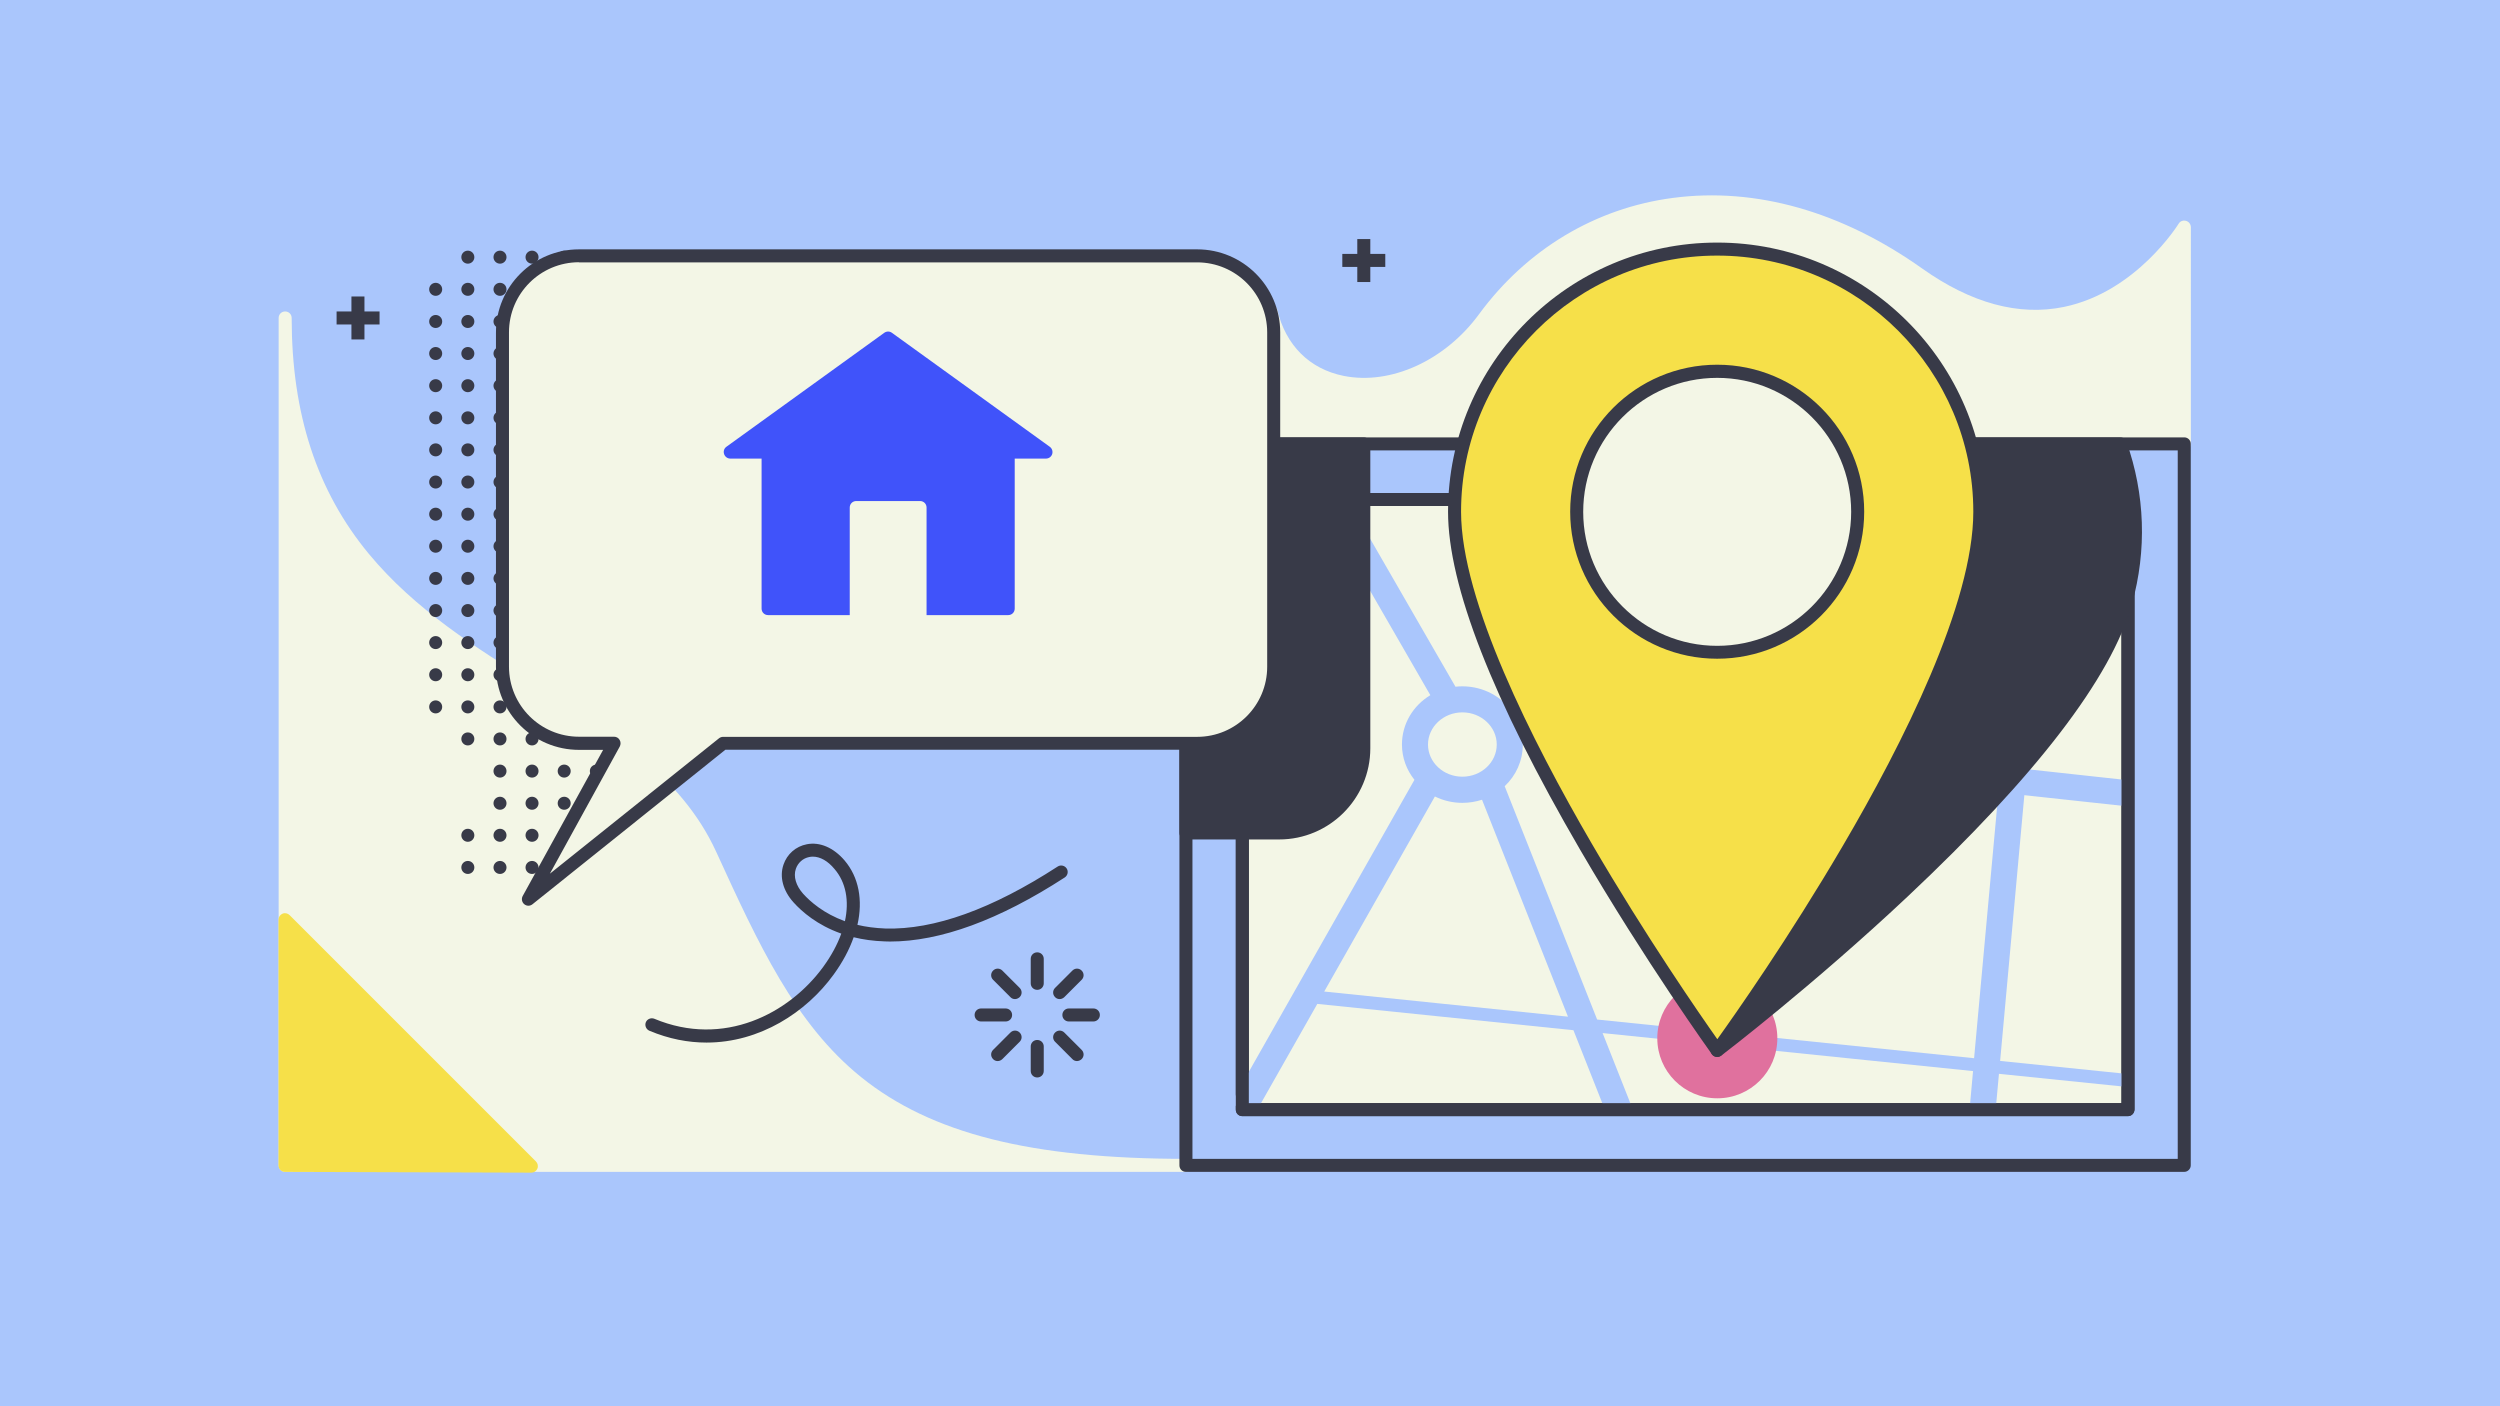 <?xml version="1.0" encoding="utf-8"?>
<!-- Generator: Adobe Illustrator 22.0.1, SVG Export Plug-In . SVG Version: 6.00 Build 0)  -->
<svg version="1.1" id="Layer_1" xmlns="http://www.w3.org/2000/svg" xmlns:xlink="http://www.w3.org/1999/xlink" x="0px" y="0px" viewBox="0 0 1920 1080" style="enable-background:new 0 0 1920 1080;" xml:space="preserve">

<rect y="0" width="1920" height="1080" style="fill:#AAC6FC;"/>
<g>
	<path d="M1678.8,169.6c-2.2-0.6-4.5,0.3-5.6,2.2c-0.3,0.5-32.5,52.4-88,63.9c-34.7,7.2-71.4-2.8-109-29.5
		c-61.7-43.8-127.9-62.6-191.4-54.2c-59.6,7.8-112.4,39.6-148.9,89.3c-26.1,35.6-67.8,54.6-103.9,47.4
		c-26.3-5.3-44.5-23.4-51.1-50.9c-0.5-1.9-2.1-3.4-4-3.8c-2-0.3-4,0.6-5,2.2l-65.1,102c-1.1,1.7-1,3.9,0.1,5.6l74.8,105.8
		c0.8,1.1,2,1.9,3.3,2.1l581.7,86.5c0.2,0,0.5,0.1,0.7,0.1c1.8,0,3.4-0.9,4.3-2.5l110.2-192.3c0.4-0.8,0.7-1.6,0.7-2.5V174.4
		C1682.5,172.1,1681,170.2,1678.8,169.6z" style="fill:#F3F6E6;"/>
	<path d="M910.8,890c-118.8,0-195.7-19.4-249.5-62.8c-50.7-40.9-78.8-102.1-111.3-173.1c-26.7-58.2-81.2-92.2-139-128.3
		c-45.4-28.3-92.3-57.6-127.7-100.4C243.4,377.2,224,317.9,224,244.2c0-2.8-2.2-5-5-5s-5,2.2-5,5V895c0,2.8,2.2,5,5,5h691.9
		c2.8,0,5-2.2,5-5S913.6,890,910.8,890z" style="fill:#F3F6E6;"/>
	<g>
		<g>
			<rect x="910.8" y="340.9" width="766.7" height="554.1" style="fill:#AAC6FC;"/>
			<path d="M1677.5,900H910.8c-2.8,0-5-2.2-5-5V340.9c0-2.8,2.2-5,5-5h766.7c2.8,0,5,2.2,5,5V895
				C1682.5,897.7,1680.2,900,1677.5,900z M915.8,890h756.7V345.9H915.8V890z" style="fill:#383A48;"/>
		</g>
		<g>
			<g>
				<rect x="954.1" y="383.6" width="680.2" height="468.5" style="fill:#F3F6E6;"/>
				<path d="M1634.2,857.2H954.1c-2.8,0-5-2.2-5-5V383.6c0-2.8,2.2-5,5-5h680.2c2.8,0,5,2.2,5,5v468.5
					C1639.2,855,1637,857.2,1634.2,857.2z M959.1,847.2h670.2V388.6H959.1V847.2z" style="fill:#383A48;"/>
			</g>
			<g>
				
					<rect x="1135" y="462.6" transform="matrix(0.999 -5.136856e-02 5.136856e-02 0.999 -22.192 71.754)" width="499.6" height="10" style="fill:#AAC6FC;"/>
				<path d="M1554.7,610.7l78.4,8.5l2.2-19.9l-473.1-51.6c-8.3-12.4-22.7-20.6-39.1-20.6c-1.8,0-3.5,0.1-5.3,0.3
					L1032,378.6l-17.3,10l83.8,145.3c-13.1,7.9-21.8,21.9-21.8,37.9c0,10.2,3.6,19.6,9.6,27.1L945.4,847.3l17.4,9.9l48.9-86.2
					l196.7,20.2l25.6,64.7l18.6-7.4l-21.8-55.1l284.5,29.2l-2.6,28.7l19.9,1.8l2.6-28.4l98.6,10.1l1-9.9l-98.7-10.1L1554.7,610.7z
					 M1123.1,547.1c14.6,0,26.4,11.1,26.4,24.7s-11.8,24.7-26.4,24.7s-26.4-11.1-26.4-24.7S1108.6,547.1,1123.1,547.1z M1017,761.5
					l85-149.8c6.3,3.1,13.5,4.9,21.1,4.9c5.3,0,10.4-0.9,15.1-2.4l66,166.6L1017,761.5z M1226.6,783l-71-179.2
					c8.6-8.1,13.9-19.4,13.9-31.9c0-1.1-0.1-2.1-0.1-3.2l365.4,39.8l-18.7,204.2L1226.6,783z" style="fill:#AAC6FC;"/>
				<g>
					<circle cx="1318.9" cy="797.4" r="46.1" style="fill:#E0719E;"/>
				</g>
			</g>
			<g>
				<path d="M1634.2,857.2H954.1c-2.8,0-5-2.2-5-5V383.6c0-2.8,2.2-5,5-5h680.2c2.8,0,5,2.2,5,5v468.5
					C1639.2,855,1637,857.2,1634.2,857.2z M959.1,847.2h670.2V388.6H959.1V847.2z" style="fill:#383A48;"/>
			</g>
		</g>
	</g>
	<path d="M1047.4,335.9H910.8c-2.8,0-5,2.2-5,5v298.8c0,2.8,2.2,5,5,5h71.6c38.6,0,70-31.4,70-70V340.9
		C1052.4,338.1,1050.1,335.9,1047.4,335.9z" style="fill:#383A48;"/>
	<g>
		<g>
			<g>
				<g>
					<circle cx="902" cy="246.9" r="5" style="fill:#383A48;"/>
				</g>
			</g>
			<g>
				<g>
					<circle cx="902" cy="271.5" r="5" style="fill:#383A48;"/>
				</g>
			</g>
			<g>
				<g>
					<circle cx="902" cy="296.2" r="5" style="fill:#383A48;"/>
				</g>
			</g>
			<g>
				<g>
					<circle cx="902" cy="320.9" r="5" style="fill:#383A48;"/>
				</g>
			</g>
			<g>
				<g>
					<circle cx="902" cy="345.5" r="5" style="fill:#383A48;"/>
				</g>
			</g>
			<g>
				<g>
					<circle cx="902" cy="370.2" r="5" style="fill:#383A48;"/>
				</g>
			</g>
			<g>
				<g>
					<circle cx="902" cy="394.9" r="5" style="fill:#383A48;"/>
				</g>
			</g>
			<g>
				<g>
					<circle cx="902" cy="419.5" r="5" style="fill:#383A48;"/>
				</g>
			</g>
			<g>
				<g>
					<circle cx="902" cy="444.2" r="5" style="fill:#383A48;"/>
				</g>
			</g>
			<g>
				<g>
					<circle cx="902" cy="468.9" r="5" style="fill:#383A48;"/>
				</g>
			</g>
			<g>
				<g>
					<circle cx="902" cy="493.5" r="5" style="fill:#383A48;"/>
				</g>
			</g>
			<g>
				<g>
					<circle cx="902" cy="518.2" r="5" style="fill:#383A48;"/>
				</g>
			</g>
			<g>
				<g>
					<circle cx="877.3" cy="222.2" r="5" style="fill:#383A48;"/>
				</g>
			</g>
			<g>
				<g>
					<circle cx="877.3" cy="246.9" r="5" style="fill:#383A48;"/>
				</g>
			</g>
			<g>
				<g>
					<circle cx="877.3" cy="271.5" r="5" style="fill:#383A48;"/>
				</g>
			</g>
			<g>
				<g>
					<circle cx="877.3" cy="296.2" r="5" style="fill:#383A48;"/>
				</g>
			</g>
			<g>
				<g>
					<circle cx="877.3" cy="320.9" r="5" style="fill:#383A48;"/>
				</g>
			</g>
			<g>
				<g>
					<circle cx="877.3" cy="345.5" r="5" style="fill:#383A48;"/>
				</g>
			</g>
			<g>
				<g>
					<circle cx="877.3" cy="370.2" r="5" style="fill:#383A48;"/>
				</g>
			</g>
			<g>
				<g>
					<circle cx="877.3" cy="394.9" r="5" style="fill:#383A48;"/>
				</g>
			</g>
			<g>
				<g>
					<circle cx="877.3" cy="419.5" r="5" style="fill:#383A48;"/>
				</g>
			</g>
			<g>
				<g>
					<circle cx="877.3" cy="444.2" r="5" style="fill:#383A48;"/>
				</g>
			</g>
			<g>
				<g>
					<circle cx="877.3" cy="468.9" r="5" style="fill:#383A48;"/>
				</g>
			</g>
			<g>
				<g>
					<circle cx="877.3" cy="493.5" r="5" style="fill:#383A48;"/>
				</g>
			</g>
			<g>
				<g>
					<circle cx="877.3" cy="518.2" r="5" style="fill:#383A48;"/>
				</g>
			</g>
			<g>
				<g>
					<circle cx="877.3" cy="542.9" r="5" style="fill:#383A48;"/>
				</g>
			</g>
			<g>
				<g>
					<circle cx="852.6" cy="197.5" r="5" style="fill:#383A48;"/>
				</g>
			</g>
			<g>
				<g>
					<circle cx="852.6" cy="222.2" r="5" style="fill:#383A48;"/>
				</g>
			</g>
			<g>
				<g>
					<circle cx="852.6" cy="246.9" r="5" style="fill:#383A48;"/>
				</g>
			</g>
			<g>
				<g>
					<circle cx="852.6" cy="271.5" r="5" style="fill:#383A48;"/>
				</g>
			</g>
			<g>
				<g>
					<circle cx="852.6" cy="296.2" r="5" style="fill:#383A48;"/>
				</g>
			</g>
			<g>
				<g>
					<circle cx="852.6" cy="320.9" r="5" style="fill:#383A48;"/>
				</g>
			</g>
			<g>
				<g>
					<circle cx="852.6" cy="345.5" r="5" style="fill:#383A48;"/>
				</g>
			</g>
			<g>
				<g>
					<circle cx="852.6" cy="370.2" r="5" style="fill:#383A48;"/>
				</g>
			</g>
			<g>
				<g>
					<circle cx="852.6" cy="394.9" r="5" style="fill:#383A48;"/>
				</g>
			</g>
			<g>
				<g>
					<circle cx="852.6" cy="419.5" r="5" style="fill:#383A48;"/>
				</g>
			</g>
			<g>
				<g>
					<circle cx="852.6" cy="444.2" r="5" style="fill:#383A48;"/>
				</g>
			</g>
			<g>
				<g>
					<circle cx="852.6" cy="468.9" r="5" style="fill:#383A48;"/>
				</g>
			</g>
			<g>
				<g>
					<circle cx="852.6" cy="493.5" r="5" style="fill:#383A48;"/>
				</g>
			</g>
			<g>
				<g>
					<circle cx="852.6" cy="518.2" r="5" style="fill:#383A48;"/>
				</g>
			</g>
			<g>
				<g>
					<circle cx="852.6" cy="542.9" r="5" style="fill:#383A48;"/>
				</g>
			</g>
			<g>
				<g>
					<circle cx="852.6" cy="567.5" r="5" style="fill:#383A48;"/>
				</g>
			</g>
			<g>
				<g>
					<circle cx="828" cy="197.5" r="5" style="fill:#383A48;"/>
				</g>
			</g>
			<g>
				<g>
					<circle cx="828" cy="222.2" r="5" style="fill:#383A48;"/>
				</g>
			</g>
			<g>
				<g>
					<circle cx="828" cy="246.9" r="5" style="fill:#383A48;"/>
				</g>
			</g>
			<g>
				<g>
					<circle cx="828" cy="271.5" r="5" style="fill:#383A48;"/>
				</g>
			</g>
			<g>
				<g>
					<circle cx="828" cy="296.2" r="5" style="fill:#383A48;"/>
				</g>
			</g>
			<g>
				<g>
					<circle cx="828" cy="320.9" r="5" style="fill:#383A48;"/>
				</g>
			</g>
			<g>
				<g>
					<circle cx="828" cy="345.5" r="5" style="fill:#383A48;"/>
				</g>
			</g>
			<g>
				<g>
					<circle cx="828" cy="370.2" r="5" style="fill:#383A48;"/>
				</g>
			</g>
			<g>
				<g>
					<circle cx="828" cy="394.9" r="5" style="fill:#383A48;"/>
				</g>
			</g>
			<g>
				<g>
					<circle cx="828" cy="419.5" r="5" style="fill:#383A48;"/>
				</g>
			</g>
			<g>
				<g>
					<circle cx="828" cy="444.2" r="5" style="fill:#383A48;"/>
				</g>
			</g>
			<g>
				<g>
					<circle cx="828" cy="468.9" r="5" style="fill:#383A48;"/>
				</g>
			</g>
			<g>
				<g>
					<circle cx="828" cy="493.5" r="5" style="fill:#383A48;"/>
				</g>
			</g>
			<g>
				<g>
					<circle cx="828" cy="518.2" r="5" style="fill:#383A48;"/>
				</g>
			</g>
			<g>
				<g>
					<circle cx="828" cy="542.9" r="5" style="fill:#383A48;"/>
				</g>
			</g>
			<g>
				<g>
					<circle cx="828" cy="567.5" r="5" style="fill:#383A48;"/>
				</g>
			</g>
			<g>
				<g>
					<circle cx="803.3" cy="197.5" r="5" style="fill:#383A48;"/>
				</g>
			</g>
			<g>
				<g>
					<circle cx="803.3" cy="222.2" r="5" style="fill:#383A48;"/>
				</g>
			</g>
			<g>
				<g>
					<circle cx="803.3" cy="246.9" r="5" style="fill:#383A48;"/>
				</g>
			</g>
			<g>
				<g>
					<circle cx="803.3" cy="271.5" r="5" style="fill:#383A48;"/>
				</g>
			</g>
			<g>
				<g>
					<circle cx="803.3" cy="296.2" r="5" style="fill:#383A48;"/>
				</g>
			</g>
			<g>
				<g>
					<circle cx="803.3" cy="320.9" r="5" style="fill:#383A48;"/>
				</g>
			</g>
			<g>
				<g>
					<circle cx="803.3" cy="345.5" r="5" style="fill:#383A48;"/>
				</g>
			</g>
			<g>
				<g>
					<circle cx="803.3" cy="370.2" r="5" style="fill:#383A48;"/>
				</g>
			</g>
			<g>
				<g>
					<circle cx="803.3" cy="394.9" r="5" style="fill:#383A48;"/>
				</g>
			</g>
			<g>
				<g>
					<circle cx="803.3" cy="419.5" r="5" style="fill:#383A48;"/>
				</g>
			</g>
			<g>
				<g>
					<circle cx="803.3" cy="444.2" r="5" style="fill:#383A48;"/>
				</g>
			</g>
			<g>
				<g>
					<circle cx="803.3" cy="468.9" r="5" style="fill:#383A48;"/>
				</g>
			</g>
			<g>
				<g>
					<circle cx="803.3" cy="493.5" r="5" style="fill:#383A48;"/>
				</g>
			</g>
			<g>
				<g>
					<circle cx="803.3" cy="518.2" r="5" style="fill:#383A48;"/>
				</g>
			</g>
			<g>
				<g>
					<circle cx="803.3" cy="542.9" r="5" style="fill:#383A48;"/>
				</g>
			</g>
			<g>
				<g>
					<circle cx="803.3" cy="567.5" r="5" style="fill:#383A48;"/>
				</g>
			</g>
			<g>
				<g>
					<circle cx="778.6" cy="197.5" r="5" style="fill:#383A48;"/>
				</g>
			</g>
			<g>
				<g>
					<circle cx="778.6" cy="222.2" r="5" style="fill:#383A48;"/>
				</g>
			</g>
			<g>
				<g>
					<circle cx="778.6" cy="246.9" r="5" style="fill:#383A48;"/>
				</g>
			</g>
			<g>
				<g>
					<circle cx="778.6" cy="271.5" r="5" style="fill:#383A48;"/>
				</g>
			</g>
			<g>
				<g>
					<circle cx="778.6" cy="296.2" r="5" style="fill:#383A48;"/>
				</g>
			</g>
			<g>
				<g>
					<circle cx="778.6" cy="320.9" r="5" style="fill:#383A48;"/>
				</g>
			</g>
			<g>
				<g>
					<circle cx="778.6" cy="345.5" r="5" style="fill:#383A48;"/>
				</g>
			</g>
			<g>
				<g>
					<circle cx="778.6" cy="370.2" r="5" style="fill:#383A48;"/>
				</g>
			</g>
			<g>
				<g>
					<circle cx="778.6" cy="394.9" r="5" style="fill:#383A48;"/>
				</g>
			</g>
			<g>
				<g>
					<circle cx="778.6" cy="419.5" r="5" style="fill:#383A48;"/>
				</g>
			</g>
			<g>
				<g>
					<circle cx="778.6" cy="444.2" r="5" style="fill:#383A48;"/>
				</g>
			</g>
			<g>
				<g>
					<circle cx="778.6" cy="468.9" r="5" style="fill:#383A48;"/>
				</g>
			</g>
			<g>
				<g>
					<circle cx="778.6" cy="493.5" r="5" style="fill:#383A48;"/>
				</g>
			</g>
			<g>
				<g>
					<circle cx="778.6" cy="518.2" r="5" style="fill:#383A48;"/>
				</g>
			</g>
			<g>
				<g>
					<circle cx="778.6" cy="542.9" r="5" style="fill:#383A48;"/>
				</g>
			</g>
			<g>
				<g>
					<circle cx="778.6" cy="567.5" r="5" style="fill:#383A48;"/>
				</g>
			</g>
			<g>
				<g>
					<circle cx="754" cy="197.5" r="5" style="fill:#383A48;"/>
				</g>
			</g>
			<g>
				<g>
					<circle cx="754" cy="222.2" r="5" style="fill:#383A48;"/>
				</g>
			</g>
			<g>
				<g>
					<circle cx="754" cy="246.9" r="5" style="fill:#383A48;"/>
				</g>
			</g>
			<g>
				<g>
					<circle cx="754" cy="271.5" r="5" style="fill:#383A48;"/>
				</g>
			</g>
			<g>
				<g>
					<circle cx="754" cy="296.2" r="5" style="fill:#383A48;"/>
				</g>
			</g>
			<g>
				<g>
					<circle cx="754" cy="320.9" r="5" style="fill:#383A48;"/>
				</g>
			</g>
			<g>
				<g>
					<circle cx="754" cy="345.5" r="5" style="fill:#383A48;"/>
				</g>
			</g>
			<g>
				<g>
					<circle cx="754" cy="370.2" r="5" style="fill:#383A48;"/>
				</g>
			</g>
			<g>
				<g>
					<circle cx="754" cy="394.9" r="5" style="fill:#383A48;"/>
				</g>
			</g>
			<g>
				<g>
					<circle cx="754" cy="419.5" r="5" style="fill:#383A48;"/>
				</g>
			</g>
			<g>
				<g>
					<circle cx="754" cy="444.2" r="5" style="fill:#383A48;"/>
				</g>
			</g>
			<g>
				<g>
					<circle cx="754" cy="468.9" r="5" style="fill:#383A48;"/>
				</g>
			</g>
			<g>
				<g>
					<circle cx="754" cy="493.5" r="5" style="fill:#383A48;"/>
				</g>
			</g>
			<g>
				<g>
					<circle cx="754" cy="518.2" r="5" style="fill:#383A48;"/>
				</g>
			</g>
			<g>
				<g>
					<circle cx="754" cy="542.9" r="5" style="fill:#383A48;"/>
				</g>
			</g>
			<g>
				<g>
					<circle cx="754" cy="567.5" r="5" style="fill:#383A48;"/>
				</g>
			</g>
			<g>
				<g>
					<circle cx="729.3" cy="197.5" r="5" style="fill:#383A48;"/>
				</g>
			</g>
			<g>
				<g>
					<circle cx="729.3" cy="222.2" r="5" style="fill:#383A48;"/>
				</g>
			</g>
			<g>
				<g>
					<circle cx="729.3" cy="246.9" r="5" style="fill:#383A48;"/>
				</g>
			</g>
			<g>
				<g>
					<circle cx="729.3" cy="271.5" r="5" style="fill:#383A48;"/>
				</g>
			</g>
			<g>
				<g>
					<circle cx="729.3" cy="296.2" r="5" style="fill:#383A48;"/>
				</g>
			</g>
			<g>
				<g>
					<circle cx="729.3" cy="320.9" r="5" style="fill:#383A48;"/>
				</g>
			</g>
			<g>
				<g>
					<circle cx="729.3" cy="345.5" r="5" style="fill:#383A48;"/>
				</g>
			</g>
			<g>
				<g>
					<circle cx="729.3" cy="370.2" r="5" style="fill:#383A48;"/>
				</g>
			</g>
			<g>
				<g>
					<circle cx="729.3" cy="394.9" r="5" style="fill:#383A48;"/>
				</g>
			</g>
			<g>
				<g>
					<circle cx="729.3" cy="419.5" r="5" style="fill:#383A48;"/>
				</g>
			</g>
			<g>
				<g>
					<circle cx="729.3" cy="444.2" r="5" style="fill:#383A48;"/>
				</g>
			</g>
			<g>
				<g>
					<circle cx="729.3" cy="468.9" r="5" style="fill:#383A48;"/>
				</g>
			</g>
			<g>
				<g>
					<circle cx="729.3" cy="493.5" r="5" style="fill:#383A48;"/>
				</g>
			</g>
			<g>
				<g>
					<circle cx="729.3" cy="518.2" r="5" style="fill:#383A48;"/>
				</g>
			</g>
			<g>
				<g>
					<circle cx="729.3" cy="542.9" r="5" style="fill:#383A48;"/>
				</g>
			</g>
			<g>
				<g>
					<circle cx="729.3" cy="567.5" r="5" style="fill:#383A48;"/>
				</g>
			</g>
			<g>
				<g>
					<circle cx="704.6" cy="197.5" r="5" style="fill:#383A48;"/>
				</g>
			</g>
			<g>
				<g>
					<circle cx="704.6" cy="222.2" r="5" style="fill:#383A48;"/>
				</g>
			</g>
			<g>
				<g>
					<circle cx="704.6" cy="246.9" r="5" style="fill:#383A48;"/>
				</g>
			</g>
			<g>
				<g>
					<circle cx="704.6" cy="271.5" r="5" style="fill:#383A48;"/>
				</g>
			</g>
			<g>
				<g>
					<circle cx="704.6" cy="296.2" r="5" style="fill:#383A48;"/>
				</g>
			</g>
			<g>
				<g>
					<circle cx="704.6" cy="320.9" r="5" style="fill:#383A48;"/>
				</g>
			</g>
			<g>
				<g>
					<circle cx="704.6" cy="345.5" r="5" style="fill:#383A48;"/>
				</g>
			</g>
			<g>
				<g>
					<circle cx="704.6" cy="370.2" r="5" style="fill:#383A48;"/>
				</g>
			</g>
			<g>
				<g>
					<circle cx="704.6" cy="394.9" r="5" style="fill:#383A48;"/>
				</g>
			</g>
			<g>
				<g>
					<circle cx="704.6" cy="419.5" r="5" style="fill:#383A48;"/>
				</g>
			</g>
			<g>
				<g>
					<circle cx="704.6" cy="444.2" r="5" style="fill:#383A48;"/>
				</g>
			</g>
			<g>
				<g>
					<circle cx="704.6" cy="468.9" r="5" style="fill:#383A48;"/>
				</g>
			</g>
			<g>
				<g>
					<circle cx="704.6" cy="493.5" r="5" style="fill:#383A48;"/>
				</g>
			</g>
			<g>
				<g>
					<circle cx="704.6" cy="518.2" r="5" style="fill:#383A48;"/>
				</g>
			</g>
			<g>
				<g>
					<circle cx="704.6" cy="542.9" r="5" style="fill:#383A48;"/>
				</g>
			</g>
			<g>
				<g>
					<circle cx="704.6" cy="567.5" r="5" style="fill:#383A48;"/>
				</g>
			</g>
			<g>
				<g>
					<circle cx="680" cy="197.5" r="5" style="fill:#383A48;"/>
				</g>
			</g>
			<g>
				<g>
					<circle cx="680" cy="222.2" r="5" style="fill:#383A48;"/>
				</g>
			</g>
			<g>
				<g>
					<circle cx="680" cy="246.9" r="5" style="fill:#383A48;"/>
				</g>
			</g>
			<g>
				<g>
					<circle cx="680" cy="271.5" r="5" style="fill:#383A48;"/>
				</g>
			</g>
			<g>
				<g>
					<circle cx="680" cy="296.2" r="5" style="fill:#383A48;"/>
				</g>
			</g>
			<g>
				<g>
					<circle cx="680" cy="320.9" r="5" style="fill:#383A48;"/>
				</g>
			</g>
			<g>
				<g>
					<circle cx="680" cy="345.5" r="5" style="fill:#383A48;"/>
				</g>
			</g>
			<g>
				<g>
					<circle cx="680" cy="370.2" r="5" style="fill:#383A48;"/>
				</g>
			</g>
			<g>
				<g>
					<circle cx="680" cy="394.9" r="5" style="fill:#383A48;"/>
				</g>
			</g>
			<g>
				<g>
					<circle cx="680" cy="419.5" r="5" style="fill:#383A48;"/>
				</g>
			</g>
			<g>
				<g>
					<circle cx="680" cy="444.2" r="5" style="fill:#383A48;"/>
				</g>
			</g>
			<g>
				<g>
					<circle cx="680" cy="468.9" r="5" style="fill:#383A48;"/>
				</g>
			</g>
			<g>
				<g>
					<circle cx="680" cy="493.5" r="5" style="fill:#383A48;"/>
				</g>
			</g>
			<g>
				<g>
					<circle cx="680" cy="518.2" r="5" style="fill:#383A48;"/>
				</g>
			</g>
			<g>
				<g>
					<circle cx="680" cy="542.9" r="5" style="fill:#383A48;"/>
				</g>
			</g>
			<g>
				<g>
					<circle cx="680" cy="567.5" r="5" style="fill:#383A48;"/>
				</g>
			</g>
			<g>
				<g>
					<circle cx="655.3" cy="197.5" r="5" style="fill:#383A48;"/>
				</g>
			</g>
			<g>
				<g>
					<circle cx="655.3" cy="222.2" r="5" style="fill:#383A48;"/>
				</g>
			</g>
			<g>
				<g>
					<circle cx="655.3" cy="246.9" r="5" style="fill:#383A48;"/>
				</g>
			</g>
			<g>
				<g>
					<circle cx="655.3" cy="271.5" r="5" style="fill:#383A48;"/>
				</g>
			</g>
			<g>
				<g>
					<circle cx="655.3" cy="296.2" r="5" style="fill:#383A48;"/>
				</g>
			</g>
			<g>
				<g>
					<circle cx="655.3" cy="320.9" r="5" style="fill:#383A48;"/>
				</g>
			</g>
			<g>
				<g>
					<circle cx="655.3" cy="345.5" r="5" style="fill:#383A48;"/>
				</g>
			</g>
			<g>
				<g>
					<circle cx="655.3" cy="370.2" r="5" style="fill:#383A48;"/>
				</g>
			</g>
			<g>
				<g>
					<circle cx="655.3" cy="394.9" r="5" style="fill:#383A48;"/>
				</g>
			</g>
			<g>
				<g>
					<circle cx="655.3" cy="419.5" r="5" style="fill:#383A48;"/>
				</g>
			</g>
			<g>
				<g>
					<circle cx="655.3" cy="444.2" r="5" style="fill:#383A48;"/>
				</g>
			</g>
			<g>
				<g>
					<circle cx="655.3" cy="468.9" r="5" style="fill:#383A48;"/>
				</g>
			</g>
			<g>
				<g>
					<circle cx="655.3" cy="493.5" r="5" style="fill:#383A48;"/>
				</g>
			</g>
			<g>
				<g>
					<circle cx="655.3" cy="518.2" r="5" style="fill:#383A48;"/>
				</g>
			</g>
			<g>
				<g>
					<circle cx="655.3" cy="542.9" r="5" style="fill:#383A48;"/>
				</g>
			</g>
			<g>
				<g>
					<circle cx="655.3" cy="567.5" r="5" style="fill:#383A48;"/>
				</g>
			</g>
			<g>
				<g>
					<circle cx="630.6" cy="197.5" r="5" style="fill:#383A48;"/>
				</g>
			</g>
			<g>
				<g>
					<circle cx="630.6" cy="222.2" r="5" style="fill:#383A48;"/>
				</g>
			</g>
			<g>
				<g>
					<circle cx="630.6" cy="246.9" r="5" style="fill:#383A48;"/>
				</g>
			</g>
			<g>
				<g>
					<circle cx="630.6" cy="271.5" r="5" style="fill:#383A48;"/>
				</g>
			</g>
			<g>
				<g>
					<circle cx="630.6" cy="296.2" r="5" style="fill:#383A48;"/>
				</g>
			</g>
			<g>
				<g>
					<circle cx="630.6" cy="320.9" r="5" style="fill:#383A48;"/>
				</g>
			</g>
			<g>
				<g>
					<circle cx="630.6" cy="345.5" r="5" style="fill:#383A48;"/>
				</g>
			</g>
			<g>
				<g>
					<circle cx="630.6" cy="370.2" r="5" style="fill:#383A48;"/>
				</g>
			</g>
			<g>
				<g>
					<circle cx="630.6" cy="394.9" r="5" style="fill:#383A48;"/>
				</g>
			</g>
			<g>
				<g>
					<circle cx="630.6" cy="419.5" r="5" style="fill:#383A48;"/>
				</g>
			</g>
			<g>
				<g>
					<circle cx="630.6" cy="444.2" r="5" style="fill:#383A48;"/>
				</g>
			</g>
			<g>
				<g>
					<circle cx="630.6" cy="468.9" r="5" style="fill:#383A48;"/>
				</g>
			</g>
			<g>
				<g>
					<circle cx="630.6" cy="493.5" r="5" style="fill:#383A48;"/>
				</g>
			</g>
			<g>
				<g>
					<circle cx="630.6" cy="518.2" r="5" style="fill:#383A48;"/>
				</g>
			</g>
			<g>
				<g>
					<circle cx="630.6" cy="542.9" r="5" style="fill:#383A48;"/>
				</g>
			</g>
			<g>
				<g>
					<circle cx="630.6" cy="567.5" r="5" style="fill:#383A48;"/>
				</g>
			</g>
			<g>
				<g>
					<circle cx="606" cy="197.5" r="5" style="fill:#383A48;"/>
				</g>
			</g>
			<g>
				<g>
					<circle cx="606" cy="222.2" r="5" style="fill:#383A48;"/>
				</g>
			</g>
			<g>
				<g>
					<circle cx="606" cy="246.9" r="5" style="fill:#383A48;"/>
				</g>
			</g>
			<g>
				<g>
					<circle cx="606" cy="271.5" r="5" style="fill:#383A48;"/>
				</g>
			</g>
			<g>
				<g>
					<circle cx="606" cy="296.2" r="5" style="fill:#383A48;"/>
				</g>
			</g>
			<g>
				<g>
					<circle cx="606" cy="320.9" r="5" style="fill:#383A48;"/>
				</g>
			</g>
			<g>
				<g>
					<circle cx="606" cy="345.5" r="5" style="fill:#383A48;"/>
				</g>
			</g>
			<g>
				<g>
					<circle cx="606" cy="370.2" r="5" style="fill:#383A48;"/>
				</g>
			</g>
			<g>
				<g>
					<circle cx="606" cy="394.9" r="5" style="fill:#383A48;"/>
				</g>
			</g>
			<g>
				<g>
					<circle cx="606" cy="419.5" r="5" style="fill:#383A48;"/>
				</g>
			</g>
			<g>
				<g>
					<circle cx="606" cy="444.2" r="5" style="fill:#383A48;"/>
				</g>
			</g>
			<g>
				<g>
					<circle cx="606" cy="468.9" r="5" style="fill:#383A48;"/>
				</g>
			</g>
			<g>
				<g>
					<circle cx="606" cy="493.5" r="5" style="fill:#383A48;"/>
				</g>
			</g>
			<g>
				<g>
					<circle cx="606" cy="518.2" r="5" style="fill:#383A48;"/>
				</g>
			</g>
			<g>
				<g>
					<circle cx="606" cy="542.9" r="5" style="fill:#383A48;"/>
				</g>
			</g>
			<g>
				<g>
					<circle cx="606" cy="567.5" r="5" style="fill:#383A48;"/>
				</g>
			</g>
			<g>
				<g>
					<circle cx="581.3" cy="197.5" r="5" style="fill:#383A48;"/>
				</g>
			</g>
			<g>
				<g>
					<circle cx="581.3" cy="222.2" r="5" style="fill:#383A48;"/>
				</g>
			</g>
			<g>
				<g>
					<circle cx="581.3" cy="246.9" r="5" style="fill:#383A48;"/>
				</g>
			</g>
			<g>
				<g>
					<circle cx="581.3" cy="271.5" r="5" style="fill:#383A48;"/>
				</g>
			</g>
			<g>
				<g>
					<circle cx="581.3" cy="296.2" r="5" style="fill:#383A48;"/>
				</g>
			</g>
			<g>
				<g>
					<circle cx="581.3" cy="320.9" r="5" style="fill:#383A48;"/>
				</g>
			</g>
			<g>
				<g>
					<circle cx="581.3" cy="345.5" r="5" style="fill:#383A48;"/>
				</g>
			</g>
			<g>
				<g>
					<circle cx="581.3" cy="370.2" r="5" style="fill:#383A48;"/>
				</g>
			</g>
			<g>
				<g>
					<circle cx="581.3" cy="394.9" r="5" style="fill:#383A48;"/>
				</g>
			</g>
			<g>
				<g>
					<circle cx="581.3" cy="419.5" r="5" style="fill:#383A48;"/>
				</g>
			</g>
			<g>
				<g>
					<circle cx="581.3" cy="444.2" r="5" style="fill:#383A48;"/>
				</g>
			</g>
			<g>
				<g>
					<circle cx="581.3" cy="468.9" r="5" style="fill:#383A48;"/>
				</g>
			</g>
			<g>
				<g>
					<circle cx="581.3" cy="493.5" r="5" style="fill:#383A48;"/>
				</g>
			</g>
			<g>
				<g>
					<circle cx="581.3" cy="518.2" r="5" style="fill:#383A48;"/>
				</g>
			</g>
			<g>
				<g>
					<circle cx="581.3" cy="542.9" r="5" style="fill:#383A48;"/>
				</g>
			</g>
			<g>
				<g>
					<circle cx="581.3" cy="567.5" r="5" style="fill:#383A48;"/>
				</g>
			</g>
			<g>
				<g>
					<circle cx="556.6" cy="197.5" r="5" style="fill:#383A48;"/>
				</g>
			</g>
			<g>
				<g>
					<circle cx="556.6" cy="222.2" r="5" style="fill:#383A48;"/>
				</g>
			</g>
			<g>
				<g>
					<circle cx="556.6" cy="246.9" r="5" style="fill:#383A48;"/>
				</g>
			</g>
			<g>
				<g>
					<circle cx="556.6" cy="271.5" r="5" style="fill:#383A48;"/>
				</g>
			</g>
			<g>
				<g>
					<circle cx="556.6" cy="296.2" r="5" style="fill:#383A48;"/>
				</g>
			</g>
			<g>
				<g>
					<circle cx="556.6" cy="320.9" r="5" style="fill:#383A48;"/>
				</g>
			</g>
			<g>
				<g>
					<circle cx="556.6" cy="345.5" r="5" style="fill:#383A48;"/>
				</g>
			</g>
			<g>
				<g>
					<circle cx="556.6" cy="370.2" r="5" style="fill:#383A48;"/>
				</g>
			</g>
			<g>
				<g>
					<circle cx="556.6" cy="394.9" r="5" style="fill:#383A48;"/>
				</g>
			</g>
			<g>
				<g>
					<circle cx="556.6" cy="419.5" r="5" style="fill:#383A48;"/>
				</g>
			</g>
			<g>
				<g>
					<circle cx="556.6" cy="444.2" r="5" style="fill:#383A48;"/>
				</g>
			</g>
			<g>
				<g>
					<circle cx="556.6" cy="468.9" r="5" style="fill:#383A48;"/>
				</g>
			</g>
			<g>
				<g>
					<circle cx="556.6" cy="493.5" r="5" style="fill:#383A48;"/>
				</g>
			</g>
			<g>
				<g>
					<circle cx="556.6" cy="518.2" r="5" style="fill:#383A48;"/>
				</g>
			</g>
			<g>
				<g>
					<circle cx="556.6" cy="542.9" r="5" style="fill:#383A48;"/>
				</g>
			</g>
			<g>
				<g>
					<circle cx="556.6" cy="567.5" r="5" style="fill:#383A48;"/>
				</g>
			</g>
			<g>
				<g>
					<circle cx="532" cy="197.5" r="5" style="fill:#383A48;"/>
				</g>
			</g>
			<g>
				<g>
					<circle cx="532" cy="222.2" r="5" style="fill:#383A48;"/>
				</g>
			</g>
			<g>
				<g>
					<circle cx="532" cy="246.9" r="5" style="fill:#383A48;"/>
				</g>
			</g>
			<g>
				<g>
					<circle cx="532" cy="271.5" r="5" style="fill:#383A48;"/>
				</g>
			</g>
			<g>
				<g>
					<circle cx="532" cy="296.2" r="5" style="fill:#383A48;"/>
				</g>
			</g>
			<g>
				<g>
					<circle cx="532" cy="320.9" r="5" style="fill:#383A48;"/>
				</g>
			</g>
			<g>
				<g>
					<circle cx="532" cy="345.5" r="5" style="fill:#383A48;"/>
				</g>
			</g>
			<g>
				<g>
					<circle cx="532" cy="370.2" r="5" style="fill:#383A48;"/>
				</g>
			</g>
			<g>
				<g>
					<circle cx="532" cy="394.9" r="5" style="fill:#383A48;"/>
				</g>
			</g>
			<g>
				<g>
					<circle cx="532" cy="419.5" r="5" style="fill:#383A48;"/>
				</g>
			</g>
			<g>
				<g>
					<circle cx="532" cy="444.2" r="5" style="fill:#383A48;"/>
				</g>
			</g>
			<g>
				<g>
					<circle cx="532" cy="468.9" r="5" style="fill:#383A48;"/>
				</g>
			</g>
			<g>
				<g>
					<circle cx="532" cy="493.5" r="5" style="fill:#383A48;"/>
				</g>
			</g>
			<g>
				<g>
					<circle cx="532" cy="518.2" r="5" style="fill:#383A48;"/>
				</g>
			</g>
			<g>
				<g>
					<circle cx="532" cy="542.9" r="5" style="fill:#383A48;"/>
				</g>
			</g>
			<g>
				<g>
					<circle cx="532" cy="567.5" r="5" style="fill:#383A48;"/>
				</g>
			</g>
			<g>
				<g>
					<circle cx="507.3" cy="197.5" r="5" style="fill:#383A48;"/>
				</g>
			</g>
			<g>
				<g>
					<circle cx="507.3" cy="222.2" r="5" style="fill:#383A48;"/>
				</g>
			</g>
			<g>
				<g>
					<circle cx="507.3" cy="246.9" r="5" style="fill:#383A48;"/>
				</g>
			</g>
			<g>
				<g>
					<circle cx="507.3" cy="271.5" r="5" style="fill:#383A48;"/>
				</g>
			</g>
			<g>
				<g>
					<circle cx="507.3" cy="296.2" r="5" style="fill:#383A48;"/>
				</g>
			</g>
			<g>
				<g>
					<circle cx="507.3" cy="320.9" r="5" style="fill:#383A48;"/>
				</g>
			</g>
			<g>
				<g>
					<circle cx="507.3" cy="345.5" r="5" style="fill:#383A48;"/>
				</g>
			</g>
			<g>
				<g>
					<circle cx="507.3" cy="370.2" r="5" style="fill:#383A48;"/>
				</g>
			</g>
			<g>
				<g>
					<circle cx="507.3" cy="394.9" r="5" style="fill:#383A48;"/>
				</g>
			</g>
			<g>
				<g>
					<circle cx="507.3" cy="419.5" r="5" style="fill:#383A48;"/>
				</g>
			</g>
			<g>
				<g>
					<circle cx="507.3" cy="444.2" r="5" style="fill:#383A48;"/>
				</g>
			</g>
			<g>
				<g>
					<circle cx="507.3" cy="468.9" r="5" style="fill:#383A48;"/>
				</g>
			</g>
			<g>
				<g>
					<circle cx="507.3" cy="493.5" r="5" style="fill:#383A48;"/>
				</g>
			</g>
			<g>
				<g>
					<circle cx="507.3" cy="518.2" r="5" style="fill:#383A48;"/>
				</g>
			</g>
			<g>
				<g>
					<circle cx="507.3" cy="542.9" r="5" style="fill:#383A48;"/>
				</g>
			</g>
			<g>
				<g>
					<circle cx="507.3" cy="567.5" r="5" style="fill:#383A48;"/>
				</g>
			</g>
			<g>
				<g>
					<circle cx="482.6" cy="197.5" r="5" style="fill:#383A48;"/>
				</g>
			</g>
			<g>
				<g>
					<circle cx="482.6" cy="222.2" r="5" style="fill:#383A48;"/>
				</g>
			</g>
			<g>
				<g>
					<circle cx="482.6" cy="246.9" r="5" style="fill:#383A48;"/>
				</g>
			</g>
			<g>
				<g>
					<circle cx="482.6" cy="271.5" r="5" style="fill:#383A48;"/>
				</g>
			</g>
			<g>
				<g>
					<circle cx="482.6" cy="296.2" r="5" style="fill:#383A48;"/>
				</g>
			</g>
			<g>
				<g>
					<circle cx="482.6" cy="320.9" r="5" style="fill:#383A48;"/>
				</g>
			</g>
			<g>
				<g>
					<circle cx="482.6" cy="345.5" r="5" style="fill:#383A48;"/>
				</g>
			</g>
			<g>
				<g>
					<circle cx="482.6" cy="370.2" r="5" style="fill:#383A48;"/>
				</g>
			</g>
			<g>
				<g>
					<circle cx="482.6" cy="394.9" r="5" style="fill:#383A48;"/>
				</g>
			</g>
			<g>
				<g>
					<circle cx="482.6" cy="419.5" r="5" style="fill:#383A48;"/>
				</g>
			</g>
			<g>
				<g>
					<circle cx="482.6" cy="444.2" r="5" style="fill:#383A48;"/>
				</g>
			</g>
			<g>
				<g>
					<circle cx="482.6" cy="468.9" r="5" style="fill:#383A48;"/>
				</g>
			</g>
			<g>
				<g>
					<circle cx="482.6" cy="493.5" r="5" style="fill:#383A48;"/>
				</g>
			</g>
			<g>
				<g>
					<circle cx="482.6" cy="518.2" r="5" style="fill:#383A48;"/>
				</g>
			</g>
			<g>
				<g>
					<circle cx="482.6" cy="542.9" r="5" style="fill:#383A48;"/>
				</g>
			</g>
			<g>
				<g>
					<circle cx="482.6" cy="567.5" r="5" style="fill:#383A48;"/>
				</g>
			</g>
			<g>
				<g>
					<circle cx="458" cy="197.5" r="5" style="fill:#383A48;"/>
				</g>
			</g>
			<g>
				<g>
					<circle cx="458" cy="222.2" r="5" style="fill:#383A48;"/>
				</g>
			</g>
			<g>
				<g>
					<circle cx="458" cy="246.9" r="5" style="fill:#383A48;"/>
				</g>
			</g>
			<g>
				<g>
					<circle cx="458" cy="271.5" r="5" style="fill:#383A48;"/>
				</g>
			</g>
			<g>
				<g>
					<circle cx="458" cy="296.2" r="5" style="fill:#383A48;"/>
				</g>
			</g>
			<g>
				<g>
					<circle cx="458" cy="320.9" r="5" style="fill:#383A48;"/>
				</g>
			</g>
			<g>
				<g>
					<circle cx="458" cy="345.5" r="5" style="fill:#383A48;"/>
				</g>
			</g>
			<g>
				<g>
					<circle cx="458" cy="370.2" r="5" style="fill:#383A48;"/>
				</g>
			</g>
			<g>
				<g>
					<circle cx="458" cy="394.9" r="5" style="fill:#383A48;"/>
				</g>
			</g>
			<g>
				<g>
					<circle cx="458" cy="419.5" r="5" style="fill:#383A48;"/>
				</g>
			</g>
			<g>
				<g>
					<circle cx="458" cy="444.2" r="5" style="fill:#383A48;"/>
				</g>
			</g>
			<g>
				<g>
					<circle cx="458" cy="468.9" r="5" style="fill:#383A48;"/>
				</g>
			</g>
			<g>
				<g>
					<circle cx="458" cy="493.5" r="5" style="fill:#383A48;"/>
				</g>
			</g>
			<g>
				<g>
					<circle cx="458" cy="518.2" r="5" style="fill:#383A48;"/>
				</g>
			</g>
			<g>
				<g>
					<circle cx="458" cy="542.9" r="5" style="fill:#383A48;"/>
				</g>
			</g>
			<g>
				<g>
					<circle cx="458" cy="567.5" r="5" style="fill:#383A48;"/>
				</g>
			</g>
			<g>
				<g>
					<circle cx="458" cy="592.2" r="5" style="fill:#383A48;"/>
				</g>
			</g>
			<g>
				<g>
					<circle cx="433.3" cy="197.5" r="5" style="fill:#383A48;"/>
				</g>
			</g>
			<g>
				<g>
					<circle cx="433.3" cy="222.2" r="5" style="fill:#383A48;"/>
				</g>
			</g>
			<g>
				<g>
					<circle cx="433.3" cy="246.9" r="5" style="fill:#383A48;"/>
				</g>
			</g>
			<g>
				<g>
					<circle cx="433.3" cy="271.5" r="5" style="fill:#383A48;"/>
				</g>
			</g>
			<g>
				<g>
					<circle cx="433.3" cy="296.2" r="5" style="fill:#383A48;"/>
				</g>
			</g>
			<g>
				<g>
					<circle cx="433.3" cy="320.9" r="5" style="fill:#383A48;"/>
				</g>
			</g>
			<g>
				<g>
					<circle cx="433.3" cy="345.5" r="5" style="fill:#383A48;"/>
				</g>
			</g>
			<g>
				<g>
					<circle cx="433.3" cy="370.2" r="5" style="fill:#383A48;"/>
				</g>
			</g>
			<g>
				<g>
					<circle cx="433.3" cy="394.9" r="5" style="fill:#383A48;"/>
				</g>
			</g>
			<g>
				<g>
					<circle cx="433.3" cy="419.5" r="5" style="fill:#383A48;"/>
				</g>
			</g>
			<g>
				<g>
					<circle cx="433.3" cy="444.2" r="5" style="fill:#383A48;"/>
				</g>
			</g>
			<g>
				<g>
					<circle cx="433.3" cy="468.9" r="5" style="fill:#383A48;"/>
				</g>
			</g>
			<g>
				<g>
					<circle cx="433.3" cy="493.5" r="5" style="fill:#383A48;"/>
				</g>
			</g>
			<g>
				<g>
					<circle cx="433.3" cy="518.2" r="5" style="fill:#383A48;"/>
				</g>
			</g>
			<g>
				<g>
					<circle cx="433.3" cy="542.9" r="5" style="fill:#383A48;"/>
				</g>
			</g>
			<g>
				<g>
					<circle cx="433.3" cy="567.5" r="5" style="fill:#383A48;"/>
				</g>
			</g>
			<g>
				<g>
					<circle cx="433.3" cy="592.2" r="5" style="fill:#383A48;"/>
				</g>
			</g>
			<g>
				<g>
					<circle cx="433.3" cy="616.9" r="5" style="fill:#383A48;"/>
				</g>
			</g>
			<g>
				<g>
					<circle cx="433.3" cy="641.5" r="5" style="fill:#383A48;"/>
				</g>
			</g>
			<g>
				<g>
					<circle cx="408.6" cy="197.5" r="5" style="fill:#383A48;"/>
				</g>
			</g>
			<g>
				<g>
					<circle cx="408.6" cy="222.2" r="5" style="fill:#383A48;"/>
				</g>
			</g>
			<g>
				<g>
					<circle cx="408.6" cy="246.9" r="5" style="fill:#383A48;"/>
				</g>
			</g>
			<g>
				<g>
					<circle cx="408.6" cy="271.5" r="5" style="fill:#383A48;"/>
				</g>
			</g>
			<g>
				<g>
					<circle cx="408.6" cy="296.2" r="5" style="fill:#383A48;"/>
				</g>
			</g>
			<g>
				<g>
					<circle cx="408.6" cy="320.9" r="5" style="fill:#383A48;"/>
				</g>
			</g>
			<g>
				<g>
					<circle cx="408.6" cy="345.5" r="5" style="fill:#383A48;"/>
				</g>
			</g>
			<g>
				<g>
					<circle cx="408.6" cy="370.2" r="5" style="fill:#383A48;"/>
				</g>
			</g>
			<g>
				<g>
					<circle cx="408.6" cy="394.9" r="5" style="fill:#383A48;"/>
				</g>
			</g>
			<g>
				<g>
					<circle cx="408.6" cy="419.5" r="5" style="fill:#383A48;"/>
				</g>
			</g>
			<g>
				<g>
					<circle cx="408.6" cy="444.2" r="5" style="fill:#383A48;"/>
				</g>
			</g>
			<g>
				<g>
					<circle cx="408.6" cy="468.9" r="5" style="fill:#383A48;"/>
				</g>
			</g>
			<g>
				<g>
					<circle cx="408.6" cy="493.5" r="5" style="fill:#383A48;"/>
				</g>
			</g>
			<g>
				<g>
					<circle cx="408.6" cy="518.2" r="5" style="fill:#383A48;"/>
				</g>
			</g>
			<g>
				<g>
					<circle cx="408.6" cy="542.9" r="5" style="fill:#383A48;"/>
				</g>
			</g>
			<g>
				<g>
					<circle cx="408.6" cy="567.5" r="5" style="fill:#383A48;"/>
				</g>
			</g>
			<g>
				<g>
					<circle cx="408.6" cy="592.2" r="5" style="fill:#383A48;"/>
				</g>
			</g>
			<g>
				<g>
					<circle cx="408.6" cy="616.9" r="5" style="fill:#383A48;"/>
				</g>
			</g>
			<g>
				<g>
					<circle cx="408.6" cy="641.5" r="5" style="fill:#383A48;"/>
				</g>
			</g>
			<g>
				<g>
					<circle cx="408.6" cy="666.2" r="5" style="fill:#383A48;"/>
				</g>
			</g>
			<g>
				<g>
					<circle cx="384" cy="197.5" r="5" style="fill:#383A48;"/>
				</g>
			</g>
			<g>
				<g>
					<circle cx="384" cy="222.2" r="5" style="fill:#383A48;"/>
				</g>
			</g>
			<g>
				<g>
					<circle cx="384" cy="246.9" r="5" style="fill:#383A48;"/>
				</g>
			</g>
			<g>
				<g>
					<circle cx="384" cy="271.5" r="5" style="fill:#383A48;"/>
				</g>
			</g>
			<g>
				<g>
					<circle cx="384" cy="296.2" r="5" style="fill:#383A48;"/>
				</g>
			</g>
			<g>
				<g>
					<circle cx="384" cy="320.9" r="5" style="fill:#383A48;"/>
				</g>
			</g>
			<g>
				<g>
					<circle cx="384" cy="345.5" r="5" style="fill:#383A48;"/>
				</g>
			</g>
			<g>
				<g>
					<circle cx="384" cy="370.2" r="5" style="fill:#383A48;"/>
				</g>
			</g>
			<g>
				<g>
					<circle cx="384" cy="394.9" r="5" style="fill:#383A48;"/>
				</g>
			</g>
			<g>
				<g>
					<circle cx="384" cy="419.5" r="5" style="fill:#383A48;"/>
				</g>
			</g>
			<g>
				<g>
					<circle cx="384" cy="444.2" r="5" style="fill:#383A48;"/>
				</g>
			</g>
			<g>
				<g>
					<circle cx="384" cy="468.9" r="5" style="fill:#383A48;"/>
				</g>
			</g>
			<g>
				<g>
					<circle cx="384" cy="493.5" r="5" style="fill:#383A48;"/>
				</g>
			</g>
			<g>
				<g>
					<circle cx="384" cy="518.2" r="5" style="fill:#383A48;"/>
				</g>
			</g>
			<g>
				<g>
					<circle cx="384" cy="542.9" r="5" style="fill:#383A48;"/>
				</g>
			</g>
			<g>
				<g>
					<circle cx="384" cy="567.5" r="5" style="fill:#383A48;"/>
				</g>
			</g>
			<g>
				<g>
					<circle cx="384" cy="592.2" r="5" style="fill:#383A48;"/>
				</g>
			</g>
			<g>
				<g>
					<circle cx="384" cy="616.9" r="5" style="fill:#383A48;"/>
				</g>
			</g>
			<g>
				<g>
					<circle cx="384" cy="641.5" r="5" style="fill:#383A48;"/>
				</g>
			</g>
			<g>
				<g>
					<circle cx="384" cy="666.2" r="5" style="fill:#383A48;"/>
				</g>
			</g>
			<g>
				<g>
					<circle cx="359.3" cy="197.5" r="5" style="fill:#383A48;"/>
				</g>
			</g>
			<g>
				<g>
					<circle cx="359.3" cy="222.2" r="5" style="fill:#383A48;"/>
				</g>
			</g>
			<g>
				<g>
					<circle cx="359.3" cy="246.9" r="5" style="fill:#383A48;"/>
				</g>
			</g>
			<g>
				<g>
					<circle cx="359.3" cy="271.5" r="5" style="fill:#383A48;"/>
				</g>
			</g>
			<g>
				<g>
					<circle cx="359.3" cy="296.2" r="5" style="fill:#383A48;"/>
				</g>
			</g>
			<g>
				<g>
					<circle cx="359.3" cy="320.9" r="5" style="fill:#383A48;"/>
				</g>
			</g>
			<g>
				<g>
					<circle cx="359.3" cy="345.5" r="5" style="fill:#383A48;"/>
				</g>
			</g>
			<g>
				<g>
					<circle cx="359.3" cy="370.2" r="5" style="fill:#383A48;"/>
				</g>
			</g>
			<g>
				<g>
					<circle cx="359.3" cy="394.9" r="5" style="fill:#383A48;"/>
				</g>
			</g>
			<g>
				<g>
					<circle cx="359.3" cy="419.5" r="5" style="fill:#383A48;"/>
				</g>
			</g>
			<g>
				<g>
					<circle cx="359.3" cy="444.2" r="5" style="fill:#383A48;"/>
				</g>
			</g>
			<g>
				<g>
					<circle cx="359.3" cy="468.9" r="5" style="fill:#383A48;"/>
				</g>
			</g>
			<g>
				<g>
					<circle cx="359.3" cy="493.5" r="5" style="fill:#383A48;"/>
				</g>
			</g>
			<g>
				<g>
					<circle cx="359.3" cy="518.2" r="5" style="fill:#383A48;"/>
				</g>
			</g>
			<g>
				<g>
					<circle cx="359.3" cy="542.9" r="5" style="fill:#383A48;"/>
				</g>
			</g>
			<g>
				<g>
					<circle cx="359.3" cy="567.5" r="5" style="fill:#383A48;"/>
				</g>
			</g>
			<g>
				<g>
					<circle cx="359.3" cy="641.5" r="5" style="fill:#383A48;"/>
				</g>
			</g>
			<g>
				<g>
					<circle cx="359.3" cy="666.2" r="5" style="fill:#383A48;"/>
				</g>
			</g>
			<g>
				<g>
					<circle cx="334.6" cy="222.2" r="5" style="fill:#383A48;"/>
				</g>
			</g>
			<g>
				<g>
					<circle cx="334.6" cy="246.9" r="5" style="fill:#383A48;"/>
				</g>
			</g>
			<g>
				<g>
					<circle cx="334.6" cy="271.5" r="5" style="fill:#383A48;"/>
				</g>
			</g>
			<g>
				<g>
					<circle cx="334.6" cy="296.2" r="5" style="fill:#383A48;"/>
				</g>
			</g>
			<g>
				<g>
					<circle cx="334.6" cy="320.9" r="5" style="fill:#383A48;"/>
				</g>
			</g>
			<g>
				<g>
					<circle cx="334.6" cy="345.5" r="5" style="fill:#383A48;"/>
				</g>
			</g>
			<g>
				<g>
					<circle cx="334.6" cy="370.2" r="5" style="fill:#383A48;"/>
				</g>
			</g>
			<g>
				<g>
					<circle cx="334.6" cy="394.9" r="5" style="fill:#383A48;"/>
				</g>
			</g>
			<g>
				<g>
					<circle cx="334.6" cy="419.5" r="5" style="fill:#383A48;"/>
				</g>
			</g>
			<g>
				<g>
					<circle cx="334.6" cy="444.2" r="5" style="fill:#383A48;"/>
				</g>
			</g>
			<g>
				<g>
					<circle cx="334.6" cy="468.9" r="5" style="fill:#383A48;"/>
				</g>
			</g>
			<g>
				<g>
					<circle cx="334.6" cy="493.5" r="5" style="fill:#383A48;"/>
				</g>
			</g>
			<g>
				<g>
					<circle cx="334.6" cy="518.2" r="5" style="fill:#383A48;"/>
				</g>
			</g>
			<g>
				<g>
					<circle cx="334.6" cy="542.9" r="5" style="fill:#383A48;"/>
				</g>
			</g>
		</g>
	</g>
	<g>
		<g>
			<path d="M919.4,196.4H444.7c-32.5,0-58.8,26.3-58.8,58.8V512c0,32.5,26.3,58.8,58.8,58.8h26.9l-65.9,119.7
				l149.6-119.7h364.1c32.5,0,58.8-26.3,58.8-58.8V255.3C978.2,222.8,951.9,196.4,919.4,196.4z" style="fill:#F3F6E6;"/>
			<path d="M405.8,695.6c-1.1,0-2.3-0.4-3.2-1.2c-1.8-1.5-2.3-4.1-1.2-6.2l61.8-112.3h-18.5
				c-35.2,0-63.8-28.6-63.8-63.8V255.3c0-35.2,28.6-63.8,63.8-63.8h474.7c35.2,0,63.8,28.6,63.8,63.8V512
				c0,35.2-28.6,63.8-63.8,63.8H557.1L408.9,694.5C408,695.2,406.9,695.6,405.8,695.6z M444.7,201.4c-29.7,0-53.8,24.1-53.8,53.8
				V512c0,29.7,24.1,53.8,53.8,53.8h26.9c1.8,0,3.4,0.9,4.3,2.5c0.9,1.5,0.9,3.4,0.1,5L422.3,671l129.9-104c0.9-0.7,2-1.1,3.1-1.1
				h364.1c29.7,0,53.8-24.1,53.8-53.8V255.3c0-29.7-24.1-53.8-53.8-53.8H444.7V201.4z" style="fill:#383A48;"/>
		</g>
		<path d="M806.2,343.1L685,255.6c-1.7-1.3-4.1-1.3-5.9,0l-121.2,87.5c-1.8,1.3-2.5,3.5-1.8,5.6s2.6,3.5,4.8,3.5h24
			v115.2c0,2.8,2.2,5,5,5h62.7v-5v-5v-72.6c0-2.8,2.2-5,5-5h49c2.8,0,5,2.2,5,5v72.6v5v5h62.7c2.8,0,5-2.2,5-5V352.2h24
			c2.2,0,4.1-1.4,4.8-3.5C808.7,346.6,808,344.4,806.2,343.1z" style="fill:#4053FA;"/>
	</g>
	<g>
		<path d="M1633.1,339.2c-0.7-2-2.6-3.3-4.7-3.3h-388.3c-2.1,0-4,1.3-4.7,3.3c-1.5,4.3-3,8.8-4.3,13.5
			c-15.2,54.4-5.8,147.8,27.9,277.4c25,96.2,54.8,177.6,55.1,178.4c0.5,1.5,1.8,2.6,3.3,3.1c0.5,0.1,0.9,0.2,1.4,0.2
			c1.1,0,2.1-0.4,3-1c0.7-0.5,70.1-53.5,143.2-122.2c98.5-92.6,156.5-168.1,172.3-224.6C1648.9,422.6,1647.4,379.5,1633.1,339.2z" style="fill:#383A48;"/>
		<g>
			<path d="M1520.5,393c0,139.1-201.7,413.7-201.7,413.7S1117.2,527.2,1117.2,393c0-111.4,90.3-201.7,201.7-201.7
				C1430.2,191.3,1520.5,281.6,1520.5,393z" style="fill:#F6E049;"/>
			<path d="M1318.8,811.7L1318.8,811.7c-1.6,0-3.1-0.8-4.1-2.1c-0.5-0.7-51.1-71.1-101.1-156.9
				c-67.4-115.8-101.5-203.1-101.5-259.7c0-114,92.7-206.7,206.7-206.7S1525.5,279,1525.5,393c0,58.6-34.2,146.6-101.5,261.5
				c-50,85.3-100.6,154.4-101.1,155.1C1321.9,811,1320.4,811.7,1318.8,811.7z M1318.8,196.3c-108.5,0-196.7,88.2-196.7,196.7
				c0,68.2,54.5,176.1,100.2,254.6c41.6,71.5,83.6,132.1,96.6,150.5c13-18.1,55-77.8,96.5-148.7c45.7-77.9,100.1-185.7,100.1-256.4
				C1515.5,284.6,1427.3,196.3,1318.8,196.3z" style="fill:#383A48;"/>
		</g>
		<g>
			<circle cx="1318.9" cy="393" r="107.9" style="fill:#F3F6E6;"/>
			<path d="M1318.8,505.9c-62.2,0-112.9-50.6-112.9-112.9s50.6-112.9,112.9-112.9s112.9,50.6,112.9,112.9
				S1381.1,505.9,1318.8,505.9z M1318.8,290.2c-56.7,0-102.9,46.2-102.9,102.9S1262.1,496,1318.8,496c56.7,0,102.9-46.2,102.9-102.9
				S1375.6,290.2,1318.8,290.2z" style="fill:#383A48;"/>
		</g>
	</g>
	<g>
		<path d="M542.6,800.7c-14.2,0-28.9-2.8-43.9-9.1c-2.5-1.1-3.7-4-2.7-6.5s4-3.7,6.5-2.7
			c53.3,22.3,103.5-3.9,129.7-39.8c6.2-8.5,10.9-17.2,13.9-25.6c-18.5-6.5-30.3-16.9-36.7-24c-8-8.9-10.9-19.5-7.7-28.9
			c2.7-8.1,9.5-14.1,17.9-15.7c10-2,20.6,2.6,29,12.4c11,12.9,14.2,30.5,9.9,49.5c6.4,1.5,13.6,2.5,21.5,2.8
			c37.4,1.1,81.9-14.9,132.3-47.6c2.3-1.5,5.4-0.8,6.9,1.5s0.8,5.4-1.5,6.9c-50.4,32.7-95.6,49.2-134.2,49.2c-1.3,0-2.6,0-3.9-0.1
			c-8.9-0.3-16.8-1.4-24-3.2c-3.3,9.5-8.5,19.2-15.4,28.7C619.2,777.5,583.5,800.7,542.6,800.7z M624.2,657.9
			c-0.9,0-1.8,0.1-2.7,0.3c-4.8,0.9-8.7,4.4-10.3,9.1c-2,5.9,0.1,12.9,5.6,19.1c5.6,6.2,15.9,15.2,32.1,21.1
			c3.4-15.6,0.8-29.9-8-40.1C635.8,661.2,629.9,657.9,624.2,657.9z" style="fill:#383A48;"/>
	</g>
	<path d="M411.6,892L222.4,702.8c-1.4-1.4-3.6-1.9-5.4-1.1c-1.9,0.8-3.1,2.6-3.1,4.6V895c0,2.8,2.2,5,5,5l189.2,0.6l0,0
		c2,0,3.8-1.2,4.6-3.1C413.5,895.6,413,893.4,411.6,892z" style="fill:#F6E049;"/>
	<g>
		<g>
			<path d="M796.6,760.2c-2.8,0-5-2.2-5-5v-18.8c0-2.8,2.2-5,5-5s5,2.2,5,5v18.8C801.6,758,799.4,760.2,796.6,760.2z" style="fill:#383A48;"/>
		</g>
		<g>
			<path d="M796.6,827.5c-2.8,0-5-2.2-5-5v-18.8c0-2.8,2.2-5,5-5s5,2.2,5,5v18.8C801.6,825.3,799.4,827.5,796.6,827.5z" style="fill:#383A48;"/>
		</g>
		<g>
			<path d="M772.3,784.5h-18.8c-2.8,0-5-2.2-5-5s2.2-5,5-5h18.8c2.8,0,5,2.2,5,5S775.1,784.5,772.3,784.5z" style="fill:#383A48;"/>
		</g>
		<g>
			<path d="M839.7,784.5h-18.8c-2.8,0-5-2.2-5-5s2.2-5,5-5h18.8c2.8,0,5,2.2,5,5S842.4,784.5,839.7,784.5z" style="fill:#383A48;"/>
		</g>
		<g>
			<path d="M779.5,767.3c-1.3,0-2.6-0.5-3.5-1.5l-13.3-13.3c-2-2-2-5.1,0-7.1s5.1-2,7.1,0l13.3,13.3c2,2,2,5.1,0,7.1
				C782,766.8,780.7,767.3,779.5,767.3z" style="fill:#383A48;"/>
		</g>
		<g>
			<path d="M827.1,814.9c-1.3,0-2.6-0.5-3.5-1.5l-13.3-13.3c-2-2-2-5.1,0-7.1s5.1-2,7.1,0l13.3,13.3c2,2,2,5.1,0,7.1
				C829.6,814.4,828.3,814.9,827.1,814.9z" style="fill:#383A48;"/>
		</g>
		<g>
			<path d="M766.2,814.9c-1.3,0-2.6-0.5-3.5-1.5c-2-2-2-5.1,0-7.1L776,793c2-2,5.1-2,7.1,0s2,5.1,0,7.1l-13.3,13.3
				C768.7,814.4,767.5,814.9,766.2,814.9z" style="fill:#383A48;"/>
		</g>
		<g>
			<path d="M813.8,767.3c-1.3,0-2.6-0.5-3.5-1.5c-2-2-2-5.1,0-7.1l13.3-13.3c2-2,5.1-2,7.1,0s2,5.1,0,7.1l-13.3,13.3
				C816.3,766.8,815.1,767.3,813.8,767.3z" style="fill:#383A48;"/>
		</g>
	</g>
	<g>
		<g>
			<rect x="269.9" y="227.7" width="10" height="33" style="fill:#383A48;"/>
		</g>
		<g>
			<line x1="258.5" y1="244.2" x2="291.4" y2="244.2" style="fill:none;"/>
			<rect x="258.5" y="239.2" width="33" height="10" style="fill:#383A48;"/>
		</g>
	</g>
	<g>
		<g>
			<rect x="1042.4" y="183.6" width="10" height="33" style="fill:#383A48;"/>
		</g>
		<g>
			<line x1="1030.9" y1="200" x2="1063.8" y2="200" style="fill:none;"/>
			<rect x="1030.9" y="195" width="33" height="10" style="fill:#383A48;"/>
		</g>
	</g>
</g>
</svg>
